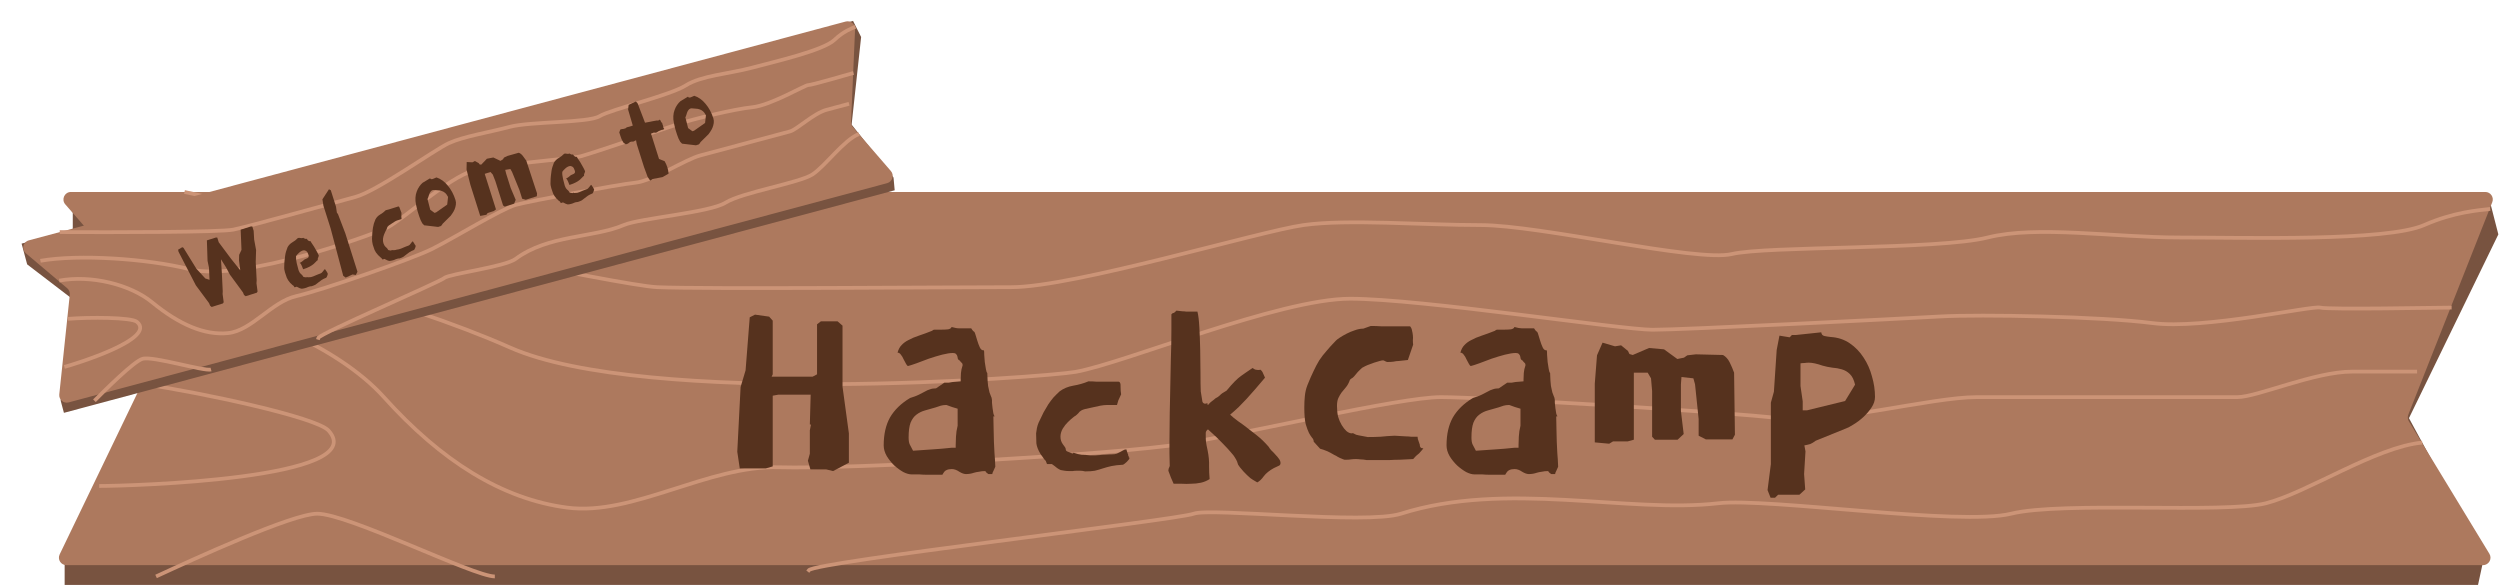 <svg width="668" height="157" viewBox="0 0 668 157" fill="none" xmlns="http://www.w3.org/2000/svg">
<path d="M667.559 62.625L664.845 52.05H19.444V64.891L44.956 91.33L17.273 148.74V156.294H662.13L663.759 148.74L643.675 111.726L667.559 62.625Z" fill="#785340"/>
<path d="M17.447 54.608C16.319 53.314 17.238 51.294 18.954 51.294H664.075C665.486 51.294 666.454 52.717 665.935 54.029L643.498 110.801C643.268 111.384 643.324 112.04 643.649 112.576L665.168 147.968C665.979 149.3 665.019 151.007 663.459 151.007H17.742C16.268 151.007 15.301 149.466 15.941 148.138L44.926 87.986C45.274 87.265 45.158 86.407 44.632 85.804L17.447 54.608Z" fill="#AD795E"/>
<path d="M38.442 102.661C53.88 104.913 84.568 111.48 87.785 115.044C99.472 127.989 34.724 129.855 26.5 129.855" stroke="#CC9477"/>
<path d="M215.754 152.042L215.445 152.435L216.231 153.054L216.54 152.661L215.754 152.042ZM318.971 137.263L319.149 137.73V137.73L318.971 137.263ZM374.337 137.263L374.186 136.786L374.337 137.263ZM459.145 134.469L459.202 134.966L459.145 134.469ZM537.361 137.263L537.242 136.777L537.361 137.263ZM605.471 134.469L605.594 134.953L605.471 134.469ZM41.908 154.482C46.742 152.246 55.83 148.059 64.542 144.431C68.899 142.616 73.156 140.944 76.735 139.727C78.525 139.119 80.14 138.626 81.51 138.285C82.888 137.943 83.989 137.763 84.761 137.763V136.763C83.864 136.763 82.668 136.967 81.269 137.315C79.862 137.664 78.218 138.167 76.413 138.78C72.803 140.008 68.524 141.689 64.158 143.507C55.426 147.144 46.322 151.339 41.488 153.574L41.908 154.482ZM84.761 137.763C85.737 137.763 87.121 138.011 88.835 138.467C90.539 138.92 92.536 139.57 94.727 140.353C99.108 141.92 104.233 144.011 109.287 146.107C114.335 148.201 119.315 150.3 123.387 151.875C125.423 152.662 127.241 153.322 128.733 153.785C130.206 154.243 131.419 154.528 132.218 154.528V153.528C131.589 153.528 130.509 153.289 129.03 152.83C127.569 152.377 125.776 151.726 123.748 150.942C119.69 149.373 114.728 147.281 109.67 145.184C104.617 143.088 99.471 140.988 95.064 139.412C92.86 138.623 90.834 137.964 89.092 137.5C87.359 137.039 85.872 136.763 84.761 136.763V137.763ZM216.54 152.661C216.502 152.709 216.478 152.711 216.535 152.681C216.58 152.657 216.652 152.624 216.758 152.585C216.968 152.507 217.27 152.417 217.666 152.317C218.456 152.116 219.574 151.883 220.981 151.622C223.792 151.101 227.722 150.475 232.41 149.781C241.784 148.394 254.167 146.735 266.635 145.093C279.102 143.452 291.655 141.828 301.365 140.509C306.22 139.85 310.367 139.266 313.439 138.795C314.974 138.56 316.244 138.352 317.201 138.176C318.138 138.004 318.823 137.855 319.149 137.73L318.792 136.796C318.569 136.881 317.984 137.015 317.021 137.192C316.078 137.366 314.819 137.572 313.287 137.807C310.224 138.276 306.084 138.859 301.231 139.518C291.524 140.836 278.975 142.46 266.505 144.102C254.037 145.743 241.647 147.403 232.264 148.792C227.573 149.486 223.628 150.114 220.798 150.638C219.385 150.901 218.242 151.138 217.42 151.348C217.01 151.452 216.669 151.552 216.411 151.647C216.282 151.695 216.163 151.745 216.062 151.8C215.973 151.847 215.847 151.924 215.754 152.042L216.54 152.661ZM319.149 137.73C319.361 137.649 319.727 137.574 320.267 137.517C320.796 137.46 321.458 137.423 322.239 137.404C323.801 137.365 325.811 137.398 328.14 137.475C332.799 137.629 338.694 137.96 344.761 138.252C350.821 138.543 357.048 138.794 362.348 138.785C367.623 138.776 372.059 138.512 374.489 137.739L374.186 136.786C371.927 137.505 367.646 137.776 362.347 137.785C357.073 137.794 350.868 137.544 344.809 137.253C338.755 136.962 332.842 136.63 328.173 136.475C325.838 136.398 323.805 136.365 322.214 136.404C321.419 136.424 320.728 136.462 320.16 136.522C319.603 136.582 319.13 136.667 318.792 136.796L319.149 137.73ZM374.489 137.739C388.458 133.298 403.541 133.292 418.198 134.06C432.818 134.826 447.063 136.369 459.202 134.966L459.087 133.972C447.059 135.363 432.961 133.832 418.25 133.061C403.577 132.293 388.339 132.287 374.186 136.786L374.489 137.739ZM459.202 134.966C462.432 134.592 468.064 134.782 474.956 135.236C481.835 135.688 489.917 136.398 498.028 137.052C506.133 137.706 514.264 138.303 521.223 138.527C528.163 138.75 533.999 138.605 537.481 137.748L537.242 136.777C533.912 137.597 528.207 137.751 521.255 137.528C514.323 137.305 506.213 136.709 498.108 136.056C490.009 135.402 481.911 134.691 475.022 134.238C468.147 133.785 462.422 133.587 459.087 133.972L459.202 134.966ZM537.481 137.748C540.83 136.924 546.055 136.505 552.222 136.305C558.376 136.104 565.425 136.121 572.402 136.156C579.375 136.191 586.276 136.244 592.121 136.113C597.949 135.982 602.784 135.668 605.594 134.953L605.348 133.984C602.665 134.667 597.943 134.982 592.099 135.113C586.271 135.244 579.386 135.191 572.407 135.156C565.433 135.121 558.365 135.104 552.189 135.305C546.024 135.506 540.704 135.925 537.242 136.777L537.481 137.748ZM605.594 134.953C611.148 133.541 618.575 129.734 626.063 126.189C633.604 122.619 641.213 119.31 647.261 118.761L647.17 117.765C640.915 118.333 633.144 121.73 625.635 125.285C618.073 128.865 610.779 132.603 605.348 133.984L605.594 134.953Z" fill="#CC9477"/>
<path d="M49.298 51.294C87.293 59.589 165.739 76.29 175.559 76.732C187.835 77.285 253.596 76.732 270.256 76.732C286.915 76.732 336.455 61.801 348.292 60.142C360.129 58.483 379.858 60.142 395.641 60.142C411.423 60.142 453.511 70.096 462.717 67.884C471.924 65.672 517.957 66.778 531.109 63.46C544.261 60.142 564.866 63.46 582.403 63.46C599.939 63.46 637.642 64.566 647.725 60.142C655.792 56.603 662.318 56.196 665.387 55.827" stroke="#CC9477"/>
<path d="M29.758 64.891C58.315 66.865 107.437 80.055 136.259 92.849C172.285 108.84 279.294 100.82 287.394 99.364C300.575 96.995 341.873 79.819 360.765 79.819C379.657 79.819 433.258 88.11 441.605 88.11C449.953 88.11 507.947 85.149 518.491 84.557C529.036 83.964 561.547 84.557 575.167 86.334C588.787 88.11 617.784 81.595 619.981 82.188C622.177 82.78 651.56 82.188 655.075 82.188" stroke="#CC9477"/>
<path d="M39.527 79.244C63.757 80.758 90.313 92.483 102.574 106.112C117.9 123.149 134.102 133.372 151.618 135.643C169.134 137.915 189.277 124.285 208.106 124.853C226.935 125.421 298.311 121.446 315.827 118.606C333.343 115.767 374.066 106.112 385.014 106.112C395.961 106.112 462.52 110.088 475.657 111.791C488.794 113.495 515.943 106.112 528.204 106.112C540.465 106.112 592.574 106.112 597.829 106.112C603.083 106.112 618.41 99.297 628.481 99.297C636.538 99.297 636.358 99.297 645.846 99.297" stroke="#CC9477"/>
<g filter="url(#filter0_i)">
<path d="M225.121 86.011L223.789 84.852H219.349L218.313 85.654V99.023L217.129 99.647H206.176L206.472 99.023V84.674L205.51 83.604L201.736 83.07L200.33 83.782L199.22 97.954L197.888 102.41L197 119.701L197.666 124.157H204.622L206.472 123.622V104.727L207.952 104.46H211.653H216.611L216.389 112.392L216.685 112.481L216.389 113.996V120.235L215.871 122.107L216.537 124.424H220.755L222.605 124.87L226.823 122.642V119.79V118.631V114.799L225.121 102.321V86.011Z" fill="#56321E"/>
<path d="M239.822 93.23C240.168 93.23 240.464 93.408 240.71 93.765C241.006 94.121 241.253 94.537 241.45 95.013C241.697 95.488 241.919 95.904 242.117 96.26C242.314 96.617 242.487 96.795 242.635 96.795C243.128 96.676 243.868 96.439 244.855 96.082C245.891 95.666 247.001 95.25 248.185 94.834C249.418 94.418 250.602 94.062 251.737 93.765C252.921 93.468 253.883 93.319 254.623 93.319C255.018 93.319 255.289 93.408 255.437 93.587C255.634 93.765 255.758 93.973 255.807 94.21C255.856 94.448 255.906 94.686 255.955 94.923C256.054 95.102 256.226 95.25 256.473 95.369C256.572 95.547 256.72 95.725 256.917 95.904C257.115 96.023 257.213 96.26 257.213 96.617C256.967 97.33 256.819 98.013 256.769 98.667C256.72 99.261 256.695 99.825 256.695 100.36V100.895L254.549 101.073C254.204 101.133 253.858 101.192 253.513 101.251C253.168 101.251 252.773 101.251 252.329 101.251L250.109 102.766C249.468 102.766 248.925 102.856 248.481 103.034C248.037 103.153 247.568 103.361 247.075 103.658C246.631 103.895 246.113 104.163 245.521 104.46C244.929 104.757 244.139 105.054 243.153 105.351C240.784 106.777 239.008 108.5 237.824 110.52C236.69 112.541 236.122 115.036 236.122 118.007C236.122 118.958 236.394 119.908 236.936 120.859C237.479 121.75 238.145 122.582 238.934 123.355C239.724 124.068 240.538 124.662 241.376 125.137C242.215 125.553 242.955 125.761 243.597 125.761C244.337 125.761 245.027 125.761 245.669 125.761C246.31 125.821 246.951 125.85 247.593 125.85H251.663H251.737C251.836 125.85 251.91 125.761 251.959 125.583C252.058 125.464 252.156 125.316 252.255 125.137C252.403 124.9 252.625 124.721 252.921 124.602C253.266 124.424 253.735 124.335 254.327 124.335C254.968 124.335 255.634 124.573 256.325 125.048C257.016 125.464 257.608 125.672 258.101 125.672C258.496 125.672 258.866 125.642 259.211 125.583C259.557 125.523 259.902 125.434 260.247 125.316C260.642 125.197 261.086 125.108 261.579 125.048C262.073 124.929 262.64 124.87 263.281 124.87C263.429 125.167 263.701 125.434 264.095 125.672H265.132C265.181 125.375 265.28 125.108 265.428 124.87C265.576 124.573 265.748 124.187 265.946 123.711C265.896 122.345 265.822 121.127 265.724 120.057C265.674 118.988 265.625 117.977 265.576 117.027C265.576 116.017 265.551 114.977 265.502 113.907C265.502 112.838 265.477 111.62 265.428 110.253H265.65C265.699 110.194 265.748 110.164 265.798 110.164C265.65 110.164 265.526 109.926 265.428 109.451C265.329 108.976 265.255 108.5 265.206 108.025C265.156 107.49 265.107 107.015 265.058 106.599C265.058 106.124 265.058 105.886 265.058 105.886C265.008 105.411 264.91 105.054 264.762 104.816C264.663 104.519 264.54 104.193 264.391 103.836C264.293 103.42 264.169 102.856 264.021 102.143C263.923 101.43 263.849 100.271 263.799 98.667C263.651 98.548 263.528 98.191 263.429 97.597C263.331 97.003 263.232 96.379 263.133 95.725C263.084 95.013 263.035 94.359 262.985 93.765C262.985 93.111 262.961 92.725 262.911 92.606H262.763C262.369 92.606 262.048 92.339 261.801 91.804C261.555 91.269 261.333 90.675 261.135 90.021C260.938 89.368 260.765 88.803 260.617 88.328C260.469 87.793 260.297 87.526 260.099 87.526C260.001 87.407 259.902 87.288 259.803 87.169C259.705 86.991 259.606 86.843 259.507 86.724H258.323C257.83 86.724 257.411 86.724 257.065 86.724C256.769 86.724 256.473 86.724 256.177 86.724C255.93 86.724 255.659 86.694 255.363 86.635C255.067 86.575 254.697 86.486 254.253 86.367C254.204 86.664 253.908 86.872 253.365 86.991C252.872 87.05 252.304 87.08 251.663 87.08C251.071 87.08 250.504 87.08 249.961 87.08C249.468 87.08 249.196 87.169 249.147 87.348C247.815 87.882 246.606 88.328 245.521 88.684C244.435 89.041 243.523 89.427 242.783 89.843C242.043 90.2 241.426 90.645 240.932 91.18C240.439 91.655 240.069 92.339 239.822 93.23ZM255.881 108.203V112.749C255.634 113.699 255.486 114.68 255.437 115.69C255.388 116.7 255.363 117.443 255.363 117.918V118.631H254.327C253.34 118.75 252.428 118.839 251.589 118.898C250.75 118.958 249.936 119.017 249.147 119.077L243.967 119.433C243.621 118.72 243.325 118.156 243.079 117.74C242.881 117.324 242.783 116.7 242.783 115.868C242.783 114.204 242.955 112.897 243.301 111.947C243.695 110.996 244.213 110.283 244.855 109.807C245.545 109.273 246.335 108.887 247.223 108.649C248.111 108.411 249.048 108.144 250.035 107.847C250.528 107.668 250.972 107.52 251.367 107.401C251.811 107.282 252.23 107.223 252.625 107.223H252.921C253.414 107.401 253.908 107.579 254.401 107.758C254.944 107.936 255.437 108.084 255.881 108.203Z" fill="#56321E"/>
<path d="M301.784 121.216L301.488 120.859C301.488 120.562 301.414 120.295 301.266 120.057C301.167 119.76 301.069 119.433 300.97 119.077C300.625 119.077 300.329 119.166 300.082 119.344C299.835 119.463 299.564 119.611 299.268 119.79C299.021 119.908 298.725 120.057 298.38 120.235C298.034 120.354 297.566 120.414 296.974 120.414H296.604C296.012 120.473 295.494 120.503 295.05 120.503C294.655 120.503 294.26 120.532 293.866 120.592C293.52 120.592 293.126 120.622 292.682 120.681C292.287 120.681 291.818 120.681 291.275 120.681C290.387 120.562 289.623 120.503 288.981 120.503C288.389 120.443 287.674 120.265 286.835 119.968C286.786 120.027 286.761 120.057 286.761 120.057C286.712 120.057 286.663 120.087 286.613 120.146C286.613 120.146 286.564 120.146 286.465 120.146C285.873 119.908 285.429 119.73 285.133 119.611C284.887 119.493 284.763 119.285 284.763 118.988C284.763 118.75 284.517 118.334 284.023 117.74C283.579 117.146 283.357 116.462 283.357 115.69C283.357 114.977 283.554 114.264 283.949 113.551C284.393 112.838 284.862 112.244 285.355 111.768C285.898 111.234 286.367 110.818 286.761 110.52C287.156 110.223 287.304 110.105 287.205 110.164C287.304 110.164 287.403 110.105 287.501 109.986C287.6 109.926 287.674 109.867 287.723 109.807C287.822 109.689 287.945 109.57 288.093 109.451C288.34 109.094 288.636 108.827 288.981 108.649C289.376 108.411 290.239 108.174 291.571 107.936C292.608 107.698 293.422 107.52 294.014 107.401C294.655 107.282 295.198 107.223 295.642 107.223C296.086 107.223 296.505 107.223 296.9 107.223C297.294 107.223 297.812 107.223 298.454 107.223C298.602 106.629 298.725 106.213 298.824 105.975C298.922 105.737 299.169 105.203 299.564 104.371C299.465 103.777 299.416 103.093 299.416 102.321C299.465 101.489 299.292 101.043 298.898 100.984H294.828C294.236 100.984 293.619 100.984 292.978 100.984C292.386 100.925 291.67 100.895 290.831 100.895C289.549 101.43 288.192 101.816 286.761 102.053C285.38 102.291 284.171 102.796 283.135 103.569C282.494 104.163 281.926 104.727 281.433 105.262C280.989 105.797 280.545 106.391 280.101 107.045C279.706 107.698 279.287 108.411 278.843 109.184C278.448 109.956 278.004 110.877 277.511 111.947C277.314 112.422 277.166 112.897 277.067 113.373C276.968 113.848 276.894 114.323 276.845 114.799C276.845 115.69 276.87 116.581 276.919 117.472C277.018 118.304 277.388 119.255 278.029 120.324C278.226 120.562 278.424 120.829 278.621 121.127C278.818 121.424 278.917 121.572 278.917 121.572L279.287 122.018C279.386 122.018 279.484 122.196 279.583 122.553C279.682 122.85 279.756 122.998 279.805 122.998H281.063C281.655 123.414 282.124 123.771 282.469 124.068C282.814 124.305 283.135 124.484 283.431 124.602C283.776 124.662 284.122 124.721 284.467 124.781C284.813 124.84 285.257 124.87 285.799 124.87C286.046 124.87 286.317 124.87 286.613 124.87C286.959 124.81 287.304 124.781 287.649 124.781C287.995 124.781 288.34 124.781 288.685 124.781C289.031 124.781 289.45 124.84 289.943 124.959C290.979 124.959 291.843 124.9 292.534 124.781C293.274 124.602 293.989 124.395 294.68 124.157C295.42 123.919 296.184 123.711 296.974 123.533C297.812 123.355 298.848 123.236 300.082 123.176C300.329 123.058 300.674 122.79 301.118 122.374C301.562 121.899 301.784 121.602 301.784 121.483C301.784 121.305 301.636 121.216 301.34 121.216H301.784Z" fill="#56321E"/>
<path d="M322.619 106.688C322.421 106.807 322.224 106.866 322.027 106.866C321.681 106.866 321.435 106.688 321.287 106.332L320.843 103.569C320.793 102.321 320.769 100.687 320.769 98.667C320.769 96.647 320.744 94.597 320.695 92.517C320.645 90.378 320.571 88.387 320.473 86.546C320.374 84.644 320.201 83.218 319.955 82.267C319.116 82.267 318.499 82.267 318.105 82.267C317.71 82.267 317.34 82.267 316.994 82.267C316.698 82.208 316.353 82.178 315.958 82.178C315.564 82.119 315.021 82.059 314.33 82C314.034 82.356 313.788 82.564 313.59 82.624C313.393 82.624 313.196 82.743 312.998 82.98V86.991C312.998 89.843 312.949 92.517 312.85 95.013C312.801 97.449 312.752 99.855 312.702 102.232C312.653 104.608 312.604 107.015 312.554 109.451C312.505 111.828 312.48 114.353 312.48 117.027C312.48 118.037 312.48 119.077 312.48 120.146C312.48 121.216 312.505 122.345 312.554 123.533C312.456 123.771 312.357 124.008 312.258 124.246C312.209 124.484 312.184 124.662 312.184 124.781C312.332 125.197 312.456 125.523 312.554 125.761C312.653 126.058 312.752 126.326 312.85 126.563L313.59 128.257C314.182 128.257 314.898 128.257 315.736 128.257C316.575 128.316 317.414 128.316 318.253 128.257C319.141 128.257 320.004 128.168 320.843 127.989C321.681 127.811 322.471 127.484 323.211 127.009C323.112 125.939 323.063 124.781 323.063 123.533C323.112 122.285 322.989 120.919 322.693 119.433C322.446 118.304 322.298 117.532 322.249 117.116C322.199 116.7 322.175 116.195 322.175 115.601C322.175 115.304 322.175 114.977 322.175 114.62C322.224 114.264 322.421 113.967 322.767 113.729C324.444 115.215 325.752 116.462 326.689 117.472C327.626 118.423 328.366 119.225 328.909 119.879C329.452 120.473 329.797 120.919 329.945 121.216C330.093 121.513 330.216 121.721 330.315 121.84L330.611 122.463V122.553C330.611 122.612 330.685 122.82 330.833 123.176C330.981 123.474 331.45 124.068 332.239 124.959C332.683 125.434 333.004 125.761 333.201 125.939C333.448 126.177 333.645 126.355 333.793 126.474C333.941 126.593 334.04 126.682 334.089 126.742C334.188 126.801 334.361 126.92 334.607 127.098L335.939 127.9C336.531 127.603 337.123 127.039 337.715 126.207C338.307 125.434 339.195 124.721 340.38 124.068C340.972 123.771 341.416 123.563 341.712 123.444C342.008 123.325 342.156 123.087 342.156 122.731C342.156 122.374 342.032 122.018 341.786 121.661C341.539 121.305 341.243 120.948 340.898 120.592C340.552 120.176 340.182 119.79 339.787 119.433C339.442 119.077 339.171 118.72 338.973 118.364C337.937 117.175 336.926 116.195 335.939 115.422C334.953 114.65 334.04 113.937 333.201 113.283C332.362 112.63 331.548 112.036 330.759 111.501C330.019 110.966 329.328 110.402 328.687 109.807C329.526 109.094 330.29 108.411 330.981 107.758C331.672 107.045 332.362 106.332 333.053 105.619C333.744 104.846 334.484 104.014 335.273 103.123C336.063 102.172 336.975 101.103 338.011 99.914C337.863 99.558 337.691 99.172 337.493 98.756C337.345 98.34 337.099 98.013 336.753 97.775C336.655 97.835 336.457 97.865 336.161 97.865C335.964 97.865 335.742 97.835 335.495 97.775C335.249 97.716 334.977 97.567 334.681 97.33C333.991 97.805 333.423 98.191 332.979 98.488C332.535 98.785 332.066 99.112 331.573 99.469C331.08 99.825 330.537 100.301 329.945 100.895C329.353 101.489 328.613 102.321 327.725 103.39C326.837 103.866 326.245 104.282 325.949 104.638C325.653 104.935 325.258 105.203 324.765 105.44C324.518 105.678 324.222 105.916 323.877 106.153C323.531 106.391 323.161 106.747 322.767 107.223C322.668 107.163 322.619 107.045 322.619 106.866V106.688Z" fill="#56321E"/>
<path d="M379.369 117.829C379.122 117.116 378.949 116.611 378.851 116.314C378.801 116.017 378.777 115.809 378.777 115.69C378.086 115.69 377.494 115.69 377.001 115.69C376.557 115.63 376.137 115.601 375.743 115.601L372.634 115.422C371.204 115.482 369.97 115.571 368.934 115.69C367.898 115.749 366.739 115.779 365.456 115.779C364.864 115.66 364.395 115.571 364.05 115.512C363.705 115.452 363.384 115.393 363.088 115.333C362.841 115.274 362.595 115.215 362.348 115.155C362.101 115.036 361.805 114.888 361.46 114.709C361.411 114.769 361.337 114.799 361.238 114.799C360.745 114.799 360.251 114.591 359.758 114.175C359.314 113.759 358.895 113.224 358.5 112.57C358.105 111.917 357.785 111.174 357.538 110.342C357.34 109.451 357.242 108.5 357.242 107.49C357.242 106.599 357.365 105.886 357.612 105.351C357.859 104.816 358.155 104.311 358.5 103.836C358.895 103.361 359.289 102.885 359.684 102.41C360.079 101.935 360.424 101.281 360.72 100.449C361.065 100.152 361.312 99.974 361.46 99.914L361.83 99.558C361.83 99.558 361.929 99.439 362.126 99.201C362.323 98.964 362.545 98.696 362.792 98.399C363.088 98.102 363.359 97.835 363.606 97.597C363.902 97.3 364.099 97.151 364.198 97.151C364.494 96.973 364.913 96.765 365.456 96.528C366.048 96.29 366.616 96.082 367.158 95.904C367.701 95.725 368.194 95.577 368.638 95.458C369.082 95.339 369.403 95.28 369.6 95.28C369.946 95.399 370.192 95.517 370.34 95.636C370.538 95.696 370.661 95.725 370.71 95.725C371.352 95.725 371.894 95.696 372.338 95.636C372.832 95.517 373.301 95.458 373.745 95.458L376.187 95.191L377.593 91.091C377.543 90.734 377.519 90.348 377.519 89.932C377.568 89.457 377.568 89.011 377.519 88.595C377.469 88.12 377.395 87.704 377.297 87.348C377.247 86.932 377.075 86.546 376.779 86.189H371.45C370.661 86.189 369.847 86.189 369.008 86.189C368.219 86.129 367.306 86.1 366.27 86.1L364.272 86.813C363.532 86.813 362.767 86.961 361.978 87.258C361.238 87.496 360.523 87.793 359.832 88.15C359.141 88.506 358.525 88.863 357.982 89.219C357.439 89.576 357.094 89.843 356.946 90.021C355.959 91.031 355.12 91.953 354.43 92.784C353.739 93.557 353.098 94.389 352.506 95.28C351.963 96.171 351.445 97.151 350.952 98.221C350.458 99.231 349.916 100.479 349.323 101.964C348.978 102.856 348.756 103.806 348.657 104.816C348.559 105.767 348.509 106.777 348.509 107.847C348.509 109.748 348.633 111.234 348.879 112.303C349.175 113.313 349.471 114.115 349.768 114.709C350.064 115.244 350.335 115.66 350.582 115.957C350.878 116.254 351.026 116.611 351.026 117.027L352.728 118.898L353.616 119.166C354.454 119.463 355.071 119.73 355.466 119.968C355.91 120.206 356.28 120.414 356.576 120.592C356.872 120.711 357.143 120.859 357.39 121.037C357.686 121.216 358.13 121.424 358.722 121.661C358.919 121.721 359.092 121.78 359.24 121.84C359.437 121.84 359.635 121.84 359.832 121.84C360.227 121.84 360.597 121.81 360.942 121.75C361.337 121.691 361.781 121.661 362.274 121.661C362.669 121.661 363.088 121.691 363.532 121.75C363.976 121.75 364.519 121.81 365.16 121.929C366.542 121.929 367.701 121.929 368.638 121.929C369.576 121.929 370.464 121.929 371.302 121.929C372.19 121.869 373.103 121.84 374.041 121.84C375.027 121.78 376.211 121.721 377.593 121.661L378.333 120.859C378.579 120.622 378.752 120.473 378.851 120.414C378.999 120.354 379.319 120.027 379.813 119.433L380.331 118.809C380.281 118.809 380.109 118.78 379.813 118.72C379.517 118.601 379.369 118.304 379.369 117.829Z" fill="#56321E"/>
<path d="M390.214 93.23C390.559 93.23 390.855 93.408 391.102 93.765C391.398 94.121 391.644 94.537 391.842 95.013C392.088 95.488 392.31 95.904 392.508 96.26C392.705 96.617 392.878 96.795 393.026 96.795C393.519 96.676 394.259 96.439 395.246 96.082C396.282 95.666 397.392 95.25 398.576 94.834C399.809 94.418 400.994 94.062 402.128 93.765C403.312 93.468 404.274 93.319 405.014 93.319C405.409 93.319 405.68 93.408 405.828 93.587C406.026 93.765 406.149 93.973 406.198 94.21C406.248 94.448 406.297 94.686 406.346 94.923C406.445 95.102 406.618 95.25 406.864 95.369C406.963 95.547 407.111 95.725 407.308 95.904C407.506 96.023 407.604 96.26 407.604 96.617C407.358 97.33 407.21 98.013 407.16 98.667C407.111 99.261 407.086 99.825 407.086 100.36V100.895L404.94 101.073C404.595 101.133 404.25 101.192 403.904 101.251C403.559 101.251 403.164 101.251 402.72 101.251L400.5 102.766C399.859 102.766 399.316 102.856 398.872 103.034C398.428 103.153 397.959 103.361 397.466 103.658C397.022 103.895 396.504 104.163 395.912 104.46C395.32 104.757 394.531 105.054 393.544 105.351C391.176 106.777 389.4 108.5 388.216 110.52C387.081 112.541 386.514 115.036 386.514 118.007C386.514 118.958 386.785 119.908 387.328 120.859C387.87 121.75 388.536 122.582 389.326 123.355C390.115 124.068 390.929 124.662 391.768 125.137C392.606 125.553 393.347 125.761 393.988 125.761C394.728 125.761 395.419 125.761 396.06 125.761C396.701 125.821 397.343 125.85 397.984 125.85H402.054H402.128C402.227 125.85 402.301 125.761 402.35 125.583C402.449 125.464 402.548 125.316 402.646 125.137C402.794 124.9 403.016 124.721 403.312 124.602C403.658 124.424 404.126 124.335 404.718 124.335C405.36 124.335 406.026 124.573 406.716 125.048C407.407 125.464 407.999 125.672 408.493 125.672C408.887 125.672 409.257 125.642 409.603 125.583C409.948 125.523 410.293 125.434 410.639 125.316C411.033 125.197 411.477 125.108 411.971 125.048C412.464 124.929 413.031 124.87 413.673 124.87C413.821 125.167 414.092 125.434 414.487 125.672H415.523C415.572 125.375 415.671 125.108 415.819 124.87C415.967 124.573 416.14 124.187 416.337 123.711C416.288 122.345 416.214 121.127 416.115 120.057C416.066 118.988 416.016 117.977 415.967 117.027C415.967 116.017 415.942 114.977 415.893 113.907C415.893 112.838 415.868 111.62 415.819 110.253H416.041C416.09 110.194 416.14 110.164 416.189 110.164C416.041 110.164 415.917 109.926 415.819 109.451C415.72 108.976 415.646 108.5 415.597 108.025C415.547 107.49 415.498 107.015 415.449 106.599C415.449 106.124 415.449 105.886 415.449 105.886C415.399 105.411 415.301 105.054 415.153 104.816C415.054 104.519 414.931 104.193 414.783 103.836C414.684 103.42 414.561 102.856 414.413 102.143C414.314 101.43 414.24 100.271 414.191 98.667C414.043 98.548 413.919 98.191 413.821 97.597C413.722 97.003 413.623 96.379 413.525 95.725C413.475 95.013 413.426 94.359 413.377 93.765C413.377 93.111 413.352 92.725 413.303 92.606H413.155C412.76 92.606 412.439 92.339 412.193 91.804C411.946 91.269 411.724 90.675 411.527 90.021C411.329 89.368 411.157 88.803 411.009 88.328C410.861 87.793 410.688 87.526 410.491 87.526C410.392 87.407 410.293 87.288 410.195 87.169C410.096 86.991 409.997 86.843 409.899 86.724H408.715C408.221 86.724 407.802 86.724 407.456 86.724C407.16 86.724 406.864 86.724 406.568 86.724C406.322 86.724 406.05 86.694 405.754 86.635C405.458 86.575 405.088 86.486 404.644 86.367C404.595 86.664 404.299 86.872 403.756 86.991C403.263 87.05 402.696 87.08 402.054 87.08C401.462 87.08 400.895 87.08 400.352 87.08C399.859 87.08 399.587 87.169 399.538 87.348C398.206 87.882 396.997 88.328 395.912 88.684C394.827 89.041 393.914 89.427 393.174 89.843C392.434 90.2 391.817 90.645 391.324 91.18C390.83 91.655 390.46 92.339 390.214 93.23ZM406.272 108.203V112.749C406.026 113.699 405.878 114.68 405.828 115.69C405.779 116.7 405.754 117.443 405.754 117.918V118.631H404.718C403.732 118.75 402.819 118.839 401.98 118.898C401.142 118.958 400.327 119.017 399.538 119.077L394.358 119.433C394.013 118.72 393.717 118.156 393.47 117.74C393.273 117.324 393.174 116.7 393.174 115.868C393.174 114.204 393.347 112.897 393.692 111.947C394.087 110.996 394.605 110.283 395.246 109.807C395.937 109.273 396.726 108.887 397.614 108.649C398.502 108.411 399.439 108.144 400.426 107.847C400.92 107.668 401.364 107.52 401.758 107.401C402.202 107.282 402.622 107.223 403.016 107.223H403.312C403.806 107.401 404.299 107.579 404.792 107.758C405.335 107.936 405.828 108.084 406.272 108.203Z" fill="#56321E"/>
<path d="M463.572 115.155L463.35 98.578C463.004 97.627 462.61 96.706 462.166 95.815C461.722 94.923 461.13 94.27 460.39 93.854L453.137 93.676L450.843 93.943L449.955 94.567L448.179 94.923L444.627 92.339L440.631 91.982L436.265 93.854L435.376 93.587L435.006 92.784L433.156 91.269L431.528 91.537L428.198 90.556L426.718 93.943L426.126 101.519V117.205L429.974 117.562L431.01 116.938H434.932L436.561 116.492V98.578H440.261L441.149 100.093L441.445 103.479V110.431V115.69L442.185 116.492H448.253L449.881 114.977L449.141 108.827V104.638V101.697L449.289 99.736L452.471 100.093L452.915 101.697L453.877 110.966V115.422L455.801 116.403H462.906L463.572 115.155Z" fill="#56321E"/>
<path d="M472.287 129.95L473.101 132H474.285L475.099 131.198H480.797L482.351 129.772L482.055 125.672L482.425 119.611L482.129 118.007C482.771 117.888 483.289 117.769 483.683 117.651C484.127 117.472 484.621 117.175 485.163 116.759L493.304 113.462C493.797 113.283 494.463 112.927 495.302 112.392C496.19 111.857 497.053 111.204 497.892 110.431C498.731 109.659 499.446 108.827 500.038 107.936C500.679 106.985 501 106.034 501 105.084C501 103.242 500.729 101.4 500.186 99.558C499.693 97.716 498.953 96.052 497.966 94.567C496.979 93.022 495.746 91.745 494.266 90.734C492.786 89.724 491.084 89.16 489.159 89.041C488.567 88.982 488 88.892 487.457 88.774C486.964 88.655 486.693 88.328 486.643 87.793L479.909 88.506H478.799L478.207 89.13L475.469 88.684L474.729 92.517L473.989 103.658L473.175 106.599V122.998L472.287 129.95ZM481.093 96.082C481.488 96.023 481.858 95.993 482.203 95.993C482.598 95.933 482.968 95.904 483.313 95.904C484.251 95.904 485.484 96.171 487.013 96.706C487.852 96.944 488.715 97.122 489.604 97.241C490.492 97.3 491.33 97.449 492.12 97.686C492.958 97.924 493.674 98.34 494.266 98.934C494.907 99.528 495.376 100.479 495.672 101.786L493.008 106.153L482.795 108.649H481.685V106.242L481.093 102.143V96.082Z" fill="#56321E"/>
</g>
<g filter="url(#filter1_d)">
<path d="M230.094 5.894L227.936 1.577L5.77 61.092L7.255 66.638L19.096 75.703L16.208 103.048L17.082 106.31L239.061 46.845L238.748 43.432L227.553 29.3L230.094 5.894Z" fill="#785340"/>
<path d="M6.92 63.686C5.687 62.643 6.134 60.645 7.694 60.227L225.961 1.756C227.267 1.407 228.536 2.425 228.477 3.775L227.399 28.556C227.377 29.066 227.551 29.565 227.885 29.951L238.043 41.696C239.008 42.813 238.473 44.555 237.047 44.937L18.347 103.523C16.991 103.886 15.693 102.777 15.84 101.382L18.647 74.748C18.716 74.09 18.455 73.439 17.949 73.011L6.92 63.686Z" fill="#AD795E"/>
<path d="M18.163 81.196C23.738 80.745 35.062 80.751 36.581 81.993C42.102 86.506 20.03 93.283 17.199 94.041" stroke="#CC9477"/>
<path d="M84.606 86.121L84.459 86.599L85.415 86.892L85.562 86.415L84.606 86.121ZM118.733 70.27L119.059 70.65L118.733 70.27ZM137.792 65.164L138.091 65.565L137.792 65.164ZM166.662 56.137L166.86 56.597L166.662 56.137ZM193.91 50.131L194.176 50.555L193.91 50.131ZM25.582 103.431C26.987 102.02 29.626 99.378 32.2 97.014C33.487 95.831 34.751 94.723 35.832 93.876C36.373 93.452 36.862 93.097 37.28 92.833C37.708 92.562 38.029 92.407 38.241 92.35L37.982 91.385C37.619 91.482 37.194 91.704 36.746 91.988C36.288 92.277 35.77 92.653 35.215 93.089C34.104 93.96 32.818 95.087 31.523 96.277C28.931 98.659 26.278 101.314 24.873 102.725L25.582 103.431ZM38.241 92.35C38.519 92.276 38.976 92.252 39.611 92.29C40.234 92.328 40.984 92.422 41.823 92.558C43.502 92.829 45.499 93.257 47.481 93.696C49.457 94.134 51.422 94.583 53.012 94.889C53.807 95.041 54.519 95.161 55.1 95.225C55.655 95.286 56.169 95.307 56.516 95.214L56.258 94.248C56.114 94.287 55.777 94.293 55.21 94.231C54.668 94.171 53.986 94.058 53.2 93.907C51.629 93.604 49.686 93.16 47.698 92.72C45.717 92.281 43.693 91.847 41.983 91.57C41.127 91.433 40.341 91.332 39.671 91.292C39.014 91.252 38.423 91.266 37.982 91.385L38.241 92.35ZM85.562 86.415C85.548 86.46 85.53 86.491 85.52 86.506C85.51 86.523 85.502 86.532 85.5 86.534C85.497 86.537 85.504 86.529 85.528 86.51C85.575 86.47 85.655 86.412 85.775 86.335C86.011 86.183 86.359 85.985 86.811 85.744C87.711 85.264 88.985 84.634 90.518 83.902C93.581 82.441 97.648 80.584 101.75 78.725C105.85 76.867 109.986 75.007 113.177 73.542C114.772 72.809 116.135 72.174 117.141 71.685C117.644 71.441 118.062 71.232 118.376 71.065C118.67 70.909 118.926 70.763 119.059 70.65L118.408 69.89C118.408 69.89 118.398 69.898 118.371 69.917C118.345 69.934 118.31 69.956 118.266 69.983C118.176 70.036 118.057 70.102 117.907 70.182C117.609 70.341 117.203 70.544 116.705 70.786C115.708 71.269 114.353 71.901 112.759 72.633C109.572 74.097 105.442 75.954 101.338 77.814C97.236 79.673 93.16 81.533 90.087 83C88.551 83.733 87.26 84.371 86.34 84.862C85.881 85.107 85.505 85.32 85.234 85.494C85.1 85.58 84.981 85.664 84.886 85.742C84.84 85.781 84.79 85.827 84.746 85.877C84.708 85.921 84.642 86.004 84.606 86.121L85.562 86.415ZM119.059 70.65C119.08 70.632 119.155 70.583 119.326 70.512C119.486 70.445 119.696 70.372 119.957 70.293C120.477 70.137 121.163 69.968 121.971 69.787C123.589 69.424 125.648 69.026 127.776 68.591C129.896 68.158 132.078 67.69 133.914 67.194C134.831 66.946 135.67 66.689 136.376 66.423C137.073 66.16 137.674 65.877 138.091 65.565L137.493 64.764C137.19 64.99 136.695 65.234 136.023 65.488C135.359 65.738 134.554 65.985 133.653 66.229C131.85 66.716 129.695 67.178 127.576 67.611C125.464 68.043 123.382 68.446 121.753 68.811C120.938 68.993 120.224 69.169 119.668 69.336C119.391 69.42 119.144 69.504 118.941 69.589C118.747 69.67 118.552 69.767 118.408 69.89L119.059 70.65ZM138.091 65.565C142.319 62.409 147.443 61.027 152.569 60.009C157.65 59 162.797 58.342 166.86 56.597L166.465 55.678C162.531 57.368 157.567 57.997 152.374 59.028C147.225 60.051 141.911 61.465 137.493 64.764L138.091 65.565ZM166.86 56.597C167.884 56.157 169.804 55.725 172.237 55.284C174.653 54.846 177.51 54.408 180.382 53.942C183.248 53.477 186.126 52.984 188.559 52.436C190.968 51.894 193.018 51.282 194.176 50.555L193.644 49.708C192.651 50.332 190.763 50.915 188.339 51.46C185.938 52.001 183.087 52.49 180.222 52.955C177.363 53.419 174.486 53.86 172.058 54.3C169.647 54.737 167.612 55.185 166.465 55.678L166.86 56.597ZM194.176 50.555C195.191 49.917 196.901 49.266 199 48.61C201.086 47.959 203.507 47.318 205.913 46.69C208.315 46.063 210.704 45.447 212.708 44.849C214.692 44.257 216.369 43.664 217.302 43.065L216.762 42.223C215.966 42.734 214.425 43.293 212.422 43.891C210.439 44.483 208.07 45.093 205.661 45.722C203.257 46.35 200.814 46.996 198.702 47.656C196.603 48.311 194.78 48.994 193.644 49.708L194.176 50.555ZM217.302 43.065C218.213 42.48 219.2 41.595 220.216 40.597C221.234 39.597 222.315 38.45 223.395 37.343C224.482 36.229 225.577 35.147 226.651 34.244C227.728 33.338 228.758 32.636 229.71 32.261L229.344 31.331C228.243 31.764 227.117 32.546 226.007 33.478C224.894 34.415 223.77 35.527 222.679 36.645C221.581 37.771 220.524 38.893 219.516 39.883C218.507 40.874 217.581 41.698 216.762 42.223L217.302 43.065Z" fill="#CC9477"/>
<path d="M15.958 58.012C29.997 58.091 58.932 58.069 62.364 57.354C66.653 56.461 89.226 50.158 94.961 48.622C100.696 47.086 116.022 36.07 119.904 34.262C123.787 32.454 130.77 31.351 136.203 29.895C141.636 28.44 157.275 28.858 160.188 27.053C163.102 25.249 179.076 21.482 183.219 18.836C187.363 16.191 194.839 15.723 200.876 14.106C206.913 12.489 220.019 9.49 222.978 6.65C225.346 4.377 227.545 3.6 228.559 3.157" stroke="#CC9477"/>
<path d="M10.806 65.686C20.864 63.905 39.3 65.072 50.701 67.938C64.952 71.522 100.86 58.191 103.48 56.815C107.743 54.577 119.972 43.351 126.475 41.609C132.978 39.867 152.389 38.505 155.262 37.735C158.136 36.965 177.756 30.338 181.317 29.11C184.879 27.882 196.139 25.14 201.033 24.651C205.926 24.163 215.154 18.675 215.979 18.729C216.804 18.782 226.85 15.816 228.059 15.492" stroke="#CC9477"/>
<path d="M15.829 70.983C24.345 69.403 34.843 72.017 40.64 76.772C47.887 82.716 54.646 85.637 60.938 85.003C67.231 84.368 72.588 76.625 79.135 75.134C85.682 73.643 109.792 65.344 115.493 62.503C121.194 59.661 134.096 51.737 137.864 50.727C141.632 49.718 165.004 45.297 169.723 44.821C174.442 44.346 182.934 38.654 187.154 37.523C191.375 36.393 209.313 31.587 211.121 31.103C212.93 30.618 217.418 26.262 220.884 25.333C223.658 24.59 223.596 24.607 226.862 23.732" stroke="#CC9477"/>
</g>
<g filter="url(#filter2_i)">
<path d="M59.041 68.278L60.403 70.447L61.415 72.363L64.917 77.132L65.203 77.822L65.644 78.15L66.78 77.79L68.621 77.207L68.823 76.884L68.532 74.687L68.584 73.891L68.329 69.03L68.429 65.826L67.913 63.024L67.777 60.675L67.403 59.493L66.943 59.534L64.304 60.37L64.525 65.761L63.903 67.103L63.861 68.572L64.194 71.223L61.676 68.067L58.447 63.733L58.042 62.456L57.644 62.478L55.281 63.226L55.456 68.684L55.84 70.539L55.985 73.77L54.855 73.4L52.485 70.821L49.02 65.208L48.7 65.05L47.593 65.712L47.696 66.252L52.331 75.239L55.863 79.998L56.149 80.688L56.56 81.026L57.726 80.656L59.568 80.074L59.769 79.75L59.479 77.553L59.515 76.814L59.275 71.896L59.041 68.278Z" fill="#56321E"/>
<path d="M87.542 71.946L87.39 71.786C87.34 71.629 87.264 71.497 87.163 71.39C87.052 71.252 86.946 71.095 86.845 70.918C86.722 70.957 86.625 71.04 86.552 71.167C86.47 71.263 86.382 71.377 86.29 71.51C86.207 71.606 86.099 71.727 85.965 71.873C85.842 71.981 85.668 72.071 85.443 72.142L85.29 72.191C85.054 72.3 84.844 72.384 84.66 72.442C84.476 72.501 84.307 72.572 84.153 72.655C83.99 72.707 83.831 72.774 83.677 72.858C83.513 72.909 83.319 72.971 83.094 73.042C82.675 73.071 82.4 73.089 82.267 73.096C82.145 73.065 82.084 73.05 82.084 73.05C82.084 73.05 82.094 73.047 82.114 73.04C82.135 73.034 82.094 73.012 81.992 72.975C81.982 73.013 81.966 73.035 81.946 73.041C81.925 73.048 81.91 73.07 81.899 73.108C81.899 73.108 81.879 73.115 81.838 73.128C81.573 73.073 81.359 73.037 81.196 73.019C81.053 72.995 80.957 72.904 80.907 72.746C80.867 72.62 80.695 72.432 80.39 72.182C80.106 71.925 79.9 71.591 79.77 71.182C79.62 70.709 79.462 70.1 79.293 69.356C79.115 68.58 79.049 67.943 79.093 67.443C79.207 67.234 79.438 66.97 79.788 66.651C80.127 66.301 80.501 66.061 80.911 65.931C81.156 65.854 81.36 65.859 81.523 65.946C81.696 65.995 81.848 66.085 81.98 66.217C82.112 66.349 82.208 66.509 82.267 66.698C82.338 66.849 82.398 67.004 82.448 67.161C82.518 67.382 82.516 67.556 82.444 67.683C82.372 67.809 82.269 67.911 82.136 67.988C82.002 68.065 81.864 68.126 81.721 68.171C81.578 68.217 81.46 68.272 81.368 68.335C81.018 68.654 80.721 68.887 80.475 69.034C80.249 69.175 80.116 69.252 80.075 69.265C80.197 69.295 80.309 69.399 80.409 69.575C80.51 69.751 80.606 69.946 80.696 70.16C80.776 70.343 80.846 70.529 80.906 70.718C80.956 70.876 80.991 70.951 81.012 70.945C81.728 70.718 82.306 70.483 82.747 70.239C83.188 69.996 83.541 69.762 83.808 69.539C84.066 69.284 84.271 69.081 84.425 68.928C84.57 68.743 84.729 68.606 84.903 68.517C84.885 68.175 84.917 67.957 84.999 67.862C85.072 67.735 85.135 67.542 85.188 67.282C85.007 66.854 84.796 66.435 84.554 66.027C84.322 65.58 84.095 65.183 83.873 64.838C83.641 64.46 83.429 64.146 83.237 63.895C83.066 63.637 82.97 63.477 82.95 63.413C82.807 63.459 82.669 63.45 82.537 63.388C82.425 63.32 82.323 63.248 82.232 63.173C82.161 63.091 82.1 63.006 82.05 62.918C82 62.83 81.964 62.789 81.944 62.796C81.719 62.867 81.52 62.843 81.347 62.724C81.246 62.687 81.159 62.628 81.088 62.547C80.761 62.65 80.485 62.668 80.261 62.6C80.037 62.532 79.813 62.534 79.588 62.605C79.166 63.051 78.678 63.431 78.125 63.745C77.592 64.052 77.165 64.482 76.845 65.034C76.699 65.427 76.569 65.798 76.454 66.146C76.339 66.495 76.255 66.868 76.201 67.266C76.147 67.665 76.093 68.098 76.038 68.566C75.984 69.034 75.954 69.581 75.95 70.207C75.927 70.491 75.935 70.766 75.974 71.031C76.034 71.29 76.093 71.548 76.152 71.807C76.302 72.279 76.462 72.749 76.632 73.215C76.812 73.644 77.115 74.103 77.54 74.592C77.683 74.686 77.809 74.802 77.921 74.94C78.052 75.072 78.118 75.137 78.118 75.137L78.377 75.315C78.418 75.302 78.479 75.387 78.559 75.57C78.65 75.715 78.706 75.784 78.726 75.777L79.278 75.602C79.594 75.745 79.848 75.873 80.041 75.985C80.224 76.066 80.387 76.118 80.53 76.142C80.663 76.135 80.806 76.124 80.959 76.111C81.112 76.097 81.301 76.054 81.526 75.983C81.649 75.944 81.772 75.905 81.894 75.866C82.028 75.79 82.166 75.728 82.309 75.683C82.432 75.644 82.565 75.602 82.708 75.557C82.851 75.511 83.035 75.488 83.26 75.486C83.71 75.344 84.068 75.196 84.335 75.042C84.612 74.85 84.874 74.646 85.12 74.429C85.387 74.206 85.669 73.995 85.967 73.797C86.285 73.593 86.684 73.397 87.165 73.21C87.268 73.108 87.366 72.921 87.46 72.648C87.564 72.338 87.607 72.151 87.587 72.088C87.557 71.993 87.491 71.962 87.388 71.995L87.542 71.946Z" fill="#56321E"/>
<path d="M90.302 56.197L90.013 55.82L89.78 54.23L88.388 49.833L87.9 49.572L86.151 52.258L86.414 53.943L88.345 60.041L91.712 72.707L92.367 73.175L94.195 72.337L95.082 72.472L95.517 71.606L92.853 63.191L92.285 61.395L90.302 56.197Z" fill="#56321E"/>
<path d="M111.023 64.513L110.84 64.363C110.79 64.205 110.715 64.073 110.614 63.967C110.523 63.822 110.427 63.661 110.326 63.485C110.183 63.531 110.075 63.617 110.003 63.744C109.92 63.839 109.833 63.954 109.74 64.087C109.658 64.182 109.56 64.3 109.447 64.44C109.323 64.548 109.139 64.641 108.893 64.719L108.74 64.768C108.504 64.877 108.294 64.961 108.11 65.019C107.947 65.071 107.788 65.138 107.634 65.222C107.491 65.267 107.332 65.335 107.158 65.424C106.994 65.476 106.8 65.538 106.575 65.609C106.187 65.662 105.86 65.731 105.594 65.816C105.338 65.862 105.012 65.861 104.614 65.814C104.603 65.852 104.598 65.871 104.598 65.871C104.578 65.877 104.562 65.899 104.552 65.937C104.552 65.937 104.531 65.944 104.49 65.957C104.205 65.909 103.991 65.872 103.848 65.848C103.726 65.817 103.64 65.723 103.59 65.566C103.55 65.44 103.378 65.251 103.074 65.001C102.79 64.744 102.583 64.411 102.453 64.001C102.333 63.623 102.296 63.219 102.339 62.789C102.404 62.352 102.499 61.976 102.623 61.659C102.759 61.304 102.883 61.022 102.997 60.812C103.111 60.603 103.152 60.52 103.121 60.565C103.162 60.552 103.193 60.508 103.214 60.431C103.245 60.387 103.266 60.346 103.276 60.308C103.297 60.232 103.328 60.153 103.37 60.07C103.412 59.849 103.49 59.668 103.603 59.528C103.727 59.35 104.045 59.111 104.558 58.81C104.948 58.548 105.255 58.346 105.481 58.206C105.727 58.058 105.942 57.956 106.126 57.897C106.31 57.839 106.484 57.784 106.648 57.732C106.811 57.68 107.026 57.612 107.292 57.528C107.254 57.194 107.235 56.957 107.236 56.818C107.237 56.679 107.25 56.363 107.274 55.87C107.133 55.567 106.998 55.211 106.868 54.802C106.749 54.354 106.603 54.14 106.429 54.161L104.741 54.695C104.495 54.773 104.24 54.854 103.974 54.938C103.718 54.984 103.416 55.062 103.069 55.172C102.626 55.624 102.129 56.007 101.575 56.321C101.042 56.629 100.626 57.055 100.326 57.601C100.16 58 100.019 58.374 99.904 58.723C99.81 59.065 99.725 59.438 99.651 59.843C99.597 60.242 99.543 60.675 99.489 61.143C99.455 61.604 99.425 62.151 99.4 62.783C99.398 63.061 99.416 63.333 99.455 63.598C99.494 63.863 99.543 64.125 99.603 64.383C99.752 64.856 99.912 65.326 100.082 65.792C100.263 66.22 100.576 66.676 101.022 67.159C101.143 67.259 101.27 67.375 101.402 67.507C101.534 67.638 101.599 67.704 101.599 67.704L101.828 67.892C101.869 67.879 101.939 67.961 102.04 68.137C102.131 68.281 102.187 68.35 102.207 68.344L102.729 68.179C103.044 68.322 103.298 68.449 103.492 68.561C103.675 68.642 103.838 68.695 103.98 68.719C104.134 68.705 104.287 68.691 104.44 68.677C104.593 68.664 104.782 68.621 105.007 68.55C105.11 68.517 105.222 68.482 105.345 68.443C105.478 68.366 105.616 68.305 105.76 68.26C105.903 68.214 106.046 68.169 106.189 68.124C106.333 68.078 106.516 68.055 106.741 68.053C107.171 67.917 107.519 67.772 107.785 67.618C108.062 67.427 108.324 67.222 108.57 67.006C108.837 66.783 109.12 66.572 109.417 66.374C109.735 66.169 110.145 65.97 110.646 65.776C110.729 65.681 110.827 65.494 110.941 65.215C111.046 64.905 111.088 64.718 111.068 64.655C111.038 64.56 110.962 64.532 110.839 64.571L111.023 64.513Z" fill="#56321E"/>
<path d="M111.179 53.749C111.297 54.336 111.426 54.885 111.565 55.395C111.725 55.9 111.869 56.357 111.999 56.766C112.239 57.523 112.52 58.162 112.843 58.684L113.344 59.201L117.061 59.637L117.798 59.404C117.87 59.346 117.947 59.27 118.029 59.175C118.111 59.079 118.194 58.949 118.277 58.784L120.436 56.644C120.549 56.504 120.704 56.282 120.9 55.977C121.117 55.666 121.303 55.33 121.458 54.968C121.625 54.569 121.74 54.151 121.804 53.714C121.869 53.278 121.836 52.855 121.706 52.445C121.228 50.932 120.538 49.642 119.637 48.575C118.757 47.501 117.752 46.779 116.622 46.409L116.56 46.428C116.478 46.454 116.34 46.515 116.146 46.612C115.951 46.708 115.772 46.782 115.608 46.834C115.465 46.879 115.322 46.89 115.179 46.865C115.057 46.835 114.976 46.757 114.936 46.63L112.922 47.84C112.603 48.114 112.305 48.452 112.026 48.852C111.748 49.252 111.52 49.706 111.343 50.212C111.155 50.688 111.044 51.226 111.009 51.826C110.964 52.395 111.021 53.036 111.179 53.749ZM116.168 49.777C116.454 49.825 116.755 49.852 117.071 49.855C117.388 49.859 117.698 49.917 118.004 50.028C118.299 50.108 118.584 50.261 118.858 50.486C119.152 50.705 119.44 51.082 119.722 51.617L119.493 53.666L116.538 55.745L116.109 55.882L114.966 55.047L114.222 52.162C114.315 52.028 114.393 51.848 114.456 51.62C114.519 51.392 114.592 51.16 114.675 50.926C114.769 50.654 114.888 50.425 115.032 50.241C115.187 50.019 115.377 49.872 115.602 49.8C115.745 49.755 115.934 49.747 116.168 49.777Z" fill="#56321E"/>
<path d="M143.504 50.694L140.628 41.93C140.325 41.471 140.007 41.035 139.673 40.62C139.34 40.206 138.984 39.937 138.608 39.813L135.57 40.671L134.663 41.114L134.4 41.561L133.723 41.983L131.816 41.079L130.099 41.414L128.602 42.98L128.189 42.955L127.901 42.578L126.879 42.017L126.249 42.373L124.703 42.29L124.658 44.281L125.685 48.377L128.319 56.697L129.974 56.381L130.299 55.914L131.926 55.399L132.526 54.949L129.518 45.447L131.053 44.961L131.676 45.648L132.367 47.406L133.534 51.093L134.417 53.883L134.859 54.211L137.375 53.414L137.796 52.397L136.457 49.232L135.753 47.01L135.259 45.45L134.992 44.391L136.371 44.162L136.825 44.955L138.78 49.745L139.528 52.109L140.491 52.376L143.437 51.443L143.504 50.694Z" fill="#56321E"/>
<path d="M158.693 49.422L158.541 49.263C158.492 49.105 158.416 48.973 158.315 48.866C158.203 48.728 158.097 48.571 157.997 48.395C157.874 48.434 157.776 48.517 157.704 48.644C157.622 48.739 157.534 48.853 157.441 48.987C157.359 49.082 157.251 49.203 157.117 49.349C156.994 49.458 156.82 49.548 156.594 49.619L156.441 49.667C156.205 49.777 155.996 49.86 155.811 49.919C155.627 49.977 155.458 50.048 155.305 50.131C155.141 50.183 154.982 50.251 154.829 50.334C154.665 50.386 154.471 50.447 154.245 50.518C153.827 50.547 153.551 50.565 153.418 50.572C153.296 50.542 153.235 50.526 153.235 50.526C153.235 50.526 153.245 50.523 153.266 50.517C153.286 50.51 153.245 50.488 153.144 50.451C153.133 50.489 153.118 50.511 153.097 50.518C153.077 50.524 153.061 50.547 153.051 50.584C153.051 50.584 153.03 50.591 152.989 50.604C152.724 50.549 152.51 50.513 152.347 50.495C152.205 50.471 152.108 50.38 152.058 50.223C152.018 50.096 151.846 49.908 151.542 49.658C151.258 49.401 151.051 49.068 150.922 48.658C150.772 48.185 150.613 47.577 150.445 46.832C150.267 46.057 150.2 45.419 150.245 44.919C150.358 44.71 150.59 44.446 150.939 44.127C151.279 43.777 151.653 43.537 152.062 43.408C152.308 43.33 152.512 43.335 152.674 43.422C152.848 43.471 153 43.562 153.132 43.693C153.263 43.825 153.359 43.985 153.419 44.175C153.489 44.326 153.55 44.48 153.599 44.638C153.669 44.858 153.668 45.032 153.596 45.159C153.523 45.286 153.42 45.388 153.287 45.465C153.154 45.541 153.016 45.602 152.872 45.648C152.729 45.693 152.611 45.748 152.519 45.812C152.17 46.13 151.872 46.363 151.626 46.511C151.401 46.651 151.267 46.728 151.226 46.741C151.349 46.772 151.46 46.875 151.561 47.051C151.662 47.227 151.757 47.422 151.848 47.637C151.928 47.819 151.998 48.005 152.058 48.194C152.108 48.352 152.143 48.427 152.163 48.421C152.879 48.194 153.458 47.959 153.898 47.716C154.339 47.472 154.693 47.239 154.96 47.016C155.217 46.761 155.423 46.557 155.577 46.404C155.721 46.22 155.88 46.083 156.054 45.993C156.036 45.652 156.069 45.434 156.151 45.338C156.223 45.211 156.286 45.018 156.339 44.758C156.158 44.33 155.947 43.912 155.705 43.503C155.474 43.056 155.247 42.66 155.025 42.314C154.793 41.937 154.581 41.622 154.389 41.371C154.217 41.113 154.121 40.953 154.101 40.89C153.958 40.935 153.82 40.927 153.688 40.865C153.576 40.796 153.475 40.724 153.384 40.649C153.313 40.567 153.252 40.483 153.202 40.395C153.151 40.306 153.116 40.266 153.095 40.272C152.87 40.343 152.671 40.32 152.499 40.201C152.397 40.164 152.311 40.104 152.24 40.023C151.912 40.126 151.637 40.144 151.413 40.077C151.189 40.009 150.964 40.011 150.739 40.082C150.317 40.527 149.83 40.907 149.276 41.221C148.743 41.528 148.317 41.958 147.996 42.51C147.85 42.903 147.72 43.274 147.605 43.622C147.491 43.971 147.406 44.344 147.352 44.743C147.298 45.141 147.244 45.575 147.19 46.042C147.135 46.511 147.106 47.057 147.101 47.683C147.079 47.967 147.087 48.242 147.126 48.507C147.185 48.766 147.244 49.025 147.304 49.283C147.453 49.756 147.613 50.225 147.783 50.692C147.964 51.12 148.267 51.579 148.692 52.068C148.834 52.162 148.961 52.278 149.072 52.416C149.204 52.548 149.27 52.614 149.27 52.614L149.529 52.792C149.57 52.779 149.63 52.864 149.711 53.046C149.801 53.191 149.857 53.26 149.878 53.254L150.43 53.079C150.745 53.221 151 53.349 151.193 53.461C151.376 53.542 151.539 53.594 151.681 53.619C151.814 53.611 151.957 53.601 152.11 53.587C152.264 53.573 152.453 53.531 152.678 53.459C152.801 53.42 152.923 53.382 153.046 53.343C153.179 53.266 153.318 53.205 153.461 53.159C153.584 53.12 153.717 53.078 153.86 53.033C154.003 52.988 154.187 52.964 154.411 52.962C154.862 52.82 155.22 52.672 155.486 52.518C155.763 52.327 156.025 52.122 156.272 51.906C156.539 51.682 156.821 51.472 157.118 51.273C157.436 51.069 157.836 50.873 158.317 50.686C158.419 50.584 158.518 50.397 158.612 50.124C158.716 49.814 158.758 49.627 158.738 49.564C158.708 49.47 158.642 49.439 158.54 49.471L158.693 49.422Z" fill="#56321E"/>
<path d="M173.95 34.711L174.733 34.411C174.855 34.441 174.962 34.46 175.054 34.465C175.146 34.471 175.263 34.451 175.406 34.406C175.488 34.38 175.565 34.338 175.637 34.281C175.729 34.217 175.811 34.156 175.883 34.099C175.975 34.035 176.093 33.98 176.236 33.935C176.39 33.851 176.59 33.771 176.835 33.693C176.917 33.667 176.994 33.66 177.065 33.672C177.147 33.647 177.208 33.627 177.249 33.614C177.27 33.608 177.29 33.601 177.311 33.595C177.352 33.582 177.413 33.493 177.496 33.328C177.394 33.36 177.308 33.266 177.238 33.046C177.228 33.014 177.208 32.916 177.179 32.752C177.15 32.588 177.125 32.475 177.105 32.412C177.084 32.418 177.049 32.343 176.999 32.185C176.959 32.059 176.95 31.958 176.971 31.882C176.778 31.77 176.656 31.635 176.607 31.477C176.547 31.288 176.446 31.112 176.304 30.949C176.201 31.05 176.119 31.111 176.058 31.131C175.915 31.176 175.812 31.208 175.751 31.228C175.7 31.209 175.639 31.194 175.568 31.182C175.496 31.17 175.379 31.19 175.215 31.241C175.062 31.255 174.806 31.301 174.449 31.38C174.193 31.426 173.886 31.489 173.529 31.567C173.171 31.646 172.777 31.718 172.348 31.785L170.38 26.634L169.909 26.107L167.974 27.032L167.827 28.275L169.081 32.559C168.795 32.65 168.519 32.737 168.253 32.821C167.977 32.874 167.716 32.939 167.471 33.017C167.296 33.176 167.198 33.259 167.178 33.266C166.994 33.324 166.83 33.376 166.687 33.421C166.544 33.466 166.39 33.48 166.227 33.462L165.736 33.618L165.47 34.378C165.55 34.63 165.64 34.914 165.74 35.229C165.84 35.544 165.95 35.856 166.07 36.165C166.21 36.467 166.351 36.735 166.493 36.967C166.624 37.168 166.751 37.284 166.873 37.315L167.223 37.568C167.428 37.503 167.581 37.455 167.683 37.422C167.776 37.359 167.945 37.253 168.191 37.106C168.191 37.036 168.274 36.976 168.437 36.924C168.56 36.885 168.688 36.862 168.821 36.855C168.974 36.841 169.076 36.843 169.127 36.862C169.188 36.842 169.249 36.823 169.311 36.803C169.383 36.746 169.46 36.704 169.541 36.678L169.956 36.495L170.133 37.479L172.078 43.625L173.054 46.281L173.736 47.261L174.443 46.829L177.049 46.316L178.648 45.394C178.602 44.819 178.493 44.264 178.324 43.728C178.154 43.193 177.913 42.645 177.601 42.085L176.09 41.471L173.95 34.711Z" fill="#56321E"/>
<path d="M180.083 31.937C180.201 32.524 180.33 33.072 180.469 33.583C180.628 34.087 180.773 34.544 180.903 34.954C181.142 35.711 181.423 36.35 181.746 36.872L182.248 37.389L185.965 37.825L186.701 37.592C186.773 37.534 186.85 37.458 186.933 37.362C187.015 37.267 187.098 37.137 187.18 36.972L189.339 34.832C189.453 34.692 189.607 34.47 189.804 34.165C190.02 33.854 190.206 33.517 190.362 33.156C190.528 32.757 190.644 32.339 190.708 31.902C190.772 31.466 190.74 31.043 190.61 30.633C190.131 29.12 189.442 27.83 188.541 26.763C187.661 25.689 186.656 24.967 185.525 24.597L185.464 24.616C185.382 24.642 185.244 24.703 185.049 24.799C184.855 24.896 184.675 24.97 184.512 25.022C184.369 25.067 184.226 25.078 184.083 25.053C183.961 25.023 183.88 24.944 183.84 24.818L181.825 26.028C181.507 26.302 181.208 26.64 180.93 27.04C180.651 27.44 180.424 27.893 180.246 28.4C180.059 28.876 179.948 29.414 179.913 30.014C179.868 30.583 179.925 31.224 180.083 31.937ZM185.072 27.965C185.358 28.013 185.658 28.04 185.975 28.043C186.291 28.047 186.602 28.105 186.907 28.216C187.203 28.296 187.488 28.449 187.761 28.674C188.056 28.893 188.344 29.27 188.626 29.805L188.397 31.854L185.442 33.933L185.012 34.069L183.87 33.235L183.126 30.35C183.219 30.216 183.296 30.035 183.359 29.808C183.422 29.58 183.495 29.348 183.579 29.114C183.673 28.841 183.792 28.613 183.936 28.429C184.091 28.206 184.28 28.06 184.505 27.988C184.649 27.943 184.838 27.935 185.072 27.965Z" fill="#56321E"/>
</g>
<defs>
<filter id="filter0_i" x="197" y="82" width="304" height="51" filterUnits="userSpaceOnUse" color-interpolation-filters="sRGB">
<feFlood flood-opacity="0" result="BackgroundImageFix"/>
<feBlend mode="normal" in="SourceGraphic" in2="BackgroundImageFix" result="shape"/>
<feColorMatrix in="SourceAlpha" type="matrix" values="0 0 0 0 0 0 0 0 0 0 0 0 0 0 0 0 0 0 127 0" result="hardAlpha"/>
<feOffset dy="1"/>
<feGaussianBlur stdDeviation="0.5"/>
<feComposite in2="hardAlpha" operator="arithmetic" k2="-1" k3="1"/>
<feColorMatrix type="matrix" values="0 0 0 0 0 0 0 0 0 0 0 0 0 0 0 0 0 0 0.3 0"/>
<feBlend mode="normal" in2="shape" result="effect1_innerShadow"/>
</filter>
<filter id="filter1_d" x="0.878" y="0.715" width="244.052" height="113.595" filterUnits="userSpaceOnUse" color-interpolation-filters="sRGB">
<feFlood flood-opacity="0" result="BackgroundImageFix"/>
<feColorMatrix in="SourceAlpha" type="matrix" values="0 0 0 0 0 0 0 0 0 0 0 0 0 0 0 0 0 0 127 0"/>
<feOffset dy="4"/>
<feGaussianBlur stdDeviation="2"/>
<feColorMatrix type="matrix" values="0 0 0 0 0 0 0 0 0 0 0 0 0 0 0 0 0 0 0.25 0"/>
<feBlend mode="normal" in2="BackgroundImageFix" result="effect1_dropShadow"/>
<feBlend mode="normal" in="SourceGraphic" in2="effect1_dropShadow" result="shape"/>
</filter>
<filter id="filter2_i" x="46.559" y="18.294" width="147.389" height="68.245" filterUnits="userSpaceOnUse" color-interpolation-filters="sRGB">
<feFlood flood-opacity="0" result="BackgroundImageFix"/>
<feBlend mode="normal" in="SourceGraphic" in2="BackgroundImageFix" result="shape"/>
<feColorMatrix in="SourceAlpha" type="matrix" values="0 0 0 0 0 0 0 0 0 0 0 0 0 0 0 0 0 0 127 0" result="hardAlpha"/>
<feOffset dy="1"/>
<feGaussianBlur stdDeviation="0.5"/>
<feComposite in2="hardAlpha" operator="arithmetic" k2="-1" k3="1"/>
<feColorMatrix type="matrix" values="0 0 0 0 0 0 0 0 0 0 0 0 0 0 0 0 0 0 0.3 0"/>
<feBlend mode="normal" in2="shape" result="effect1_innerShadow"/>
</filter>
</defs>
</svg>
